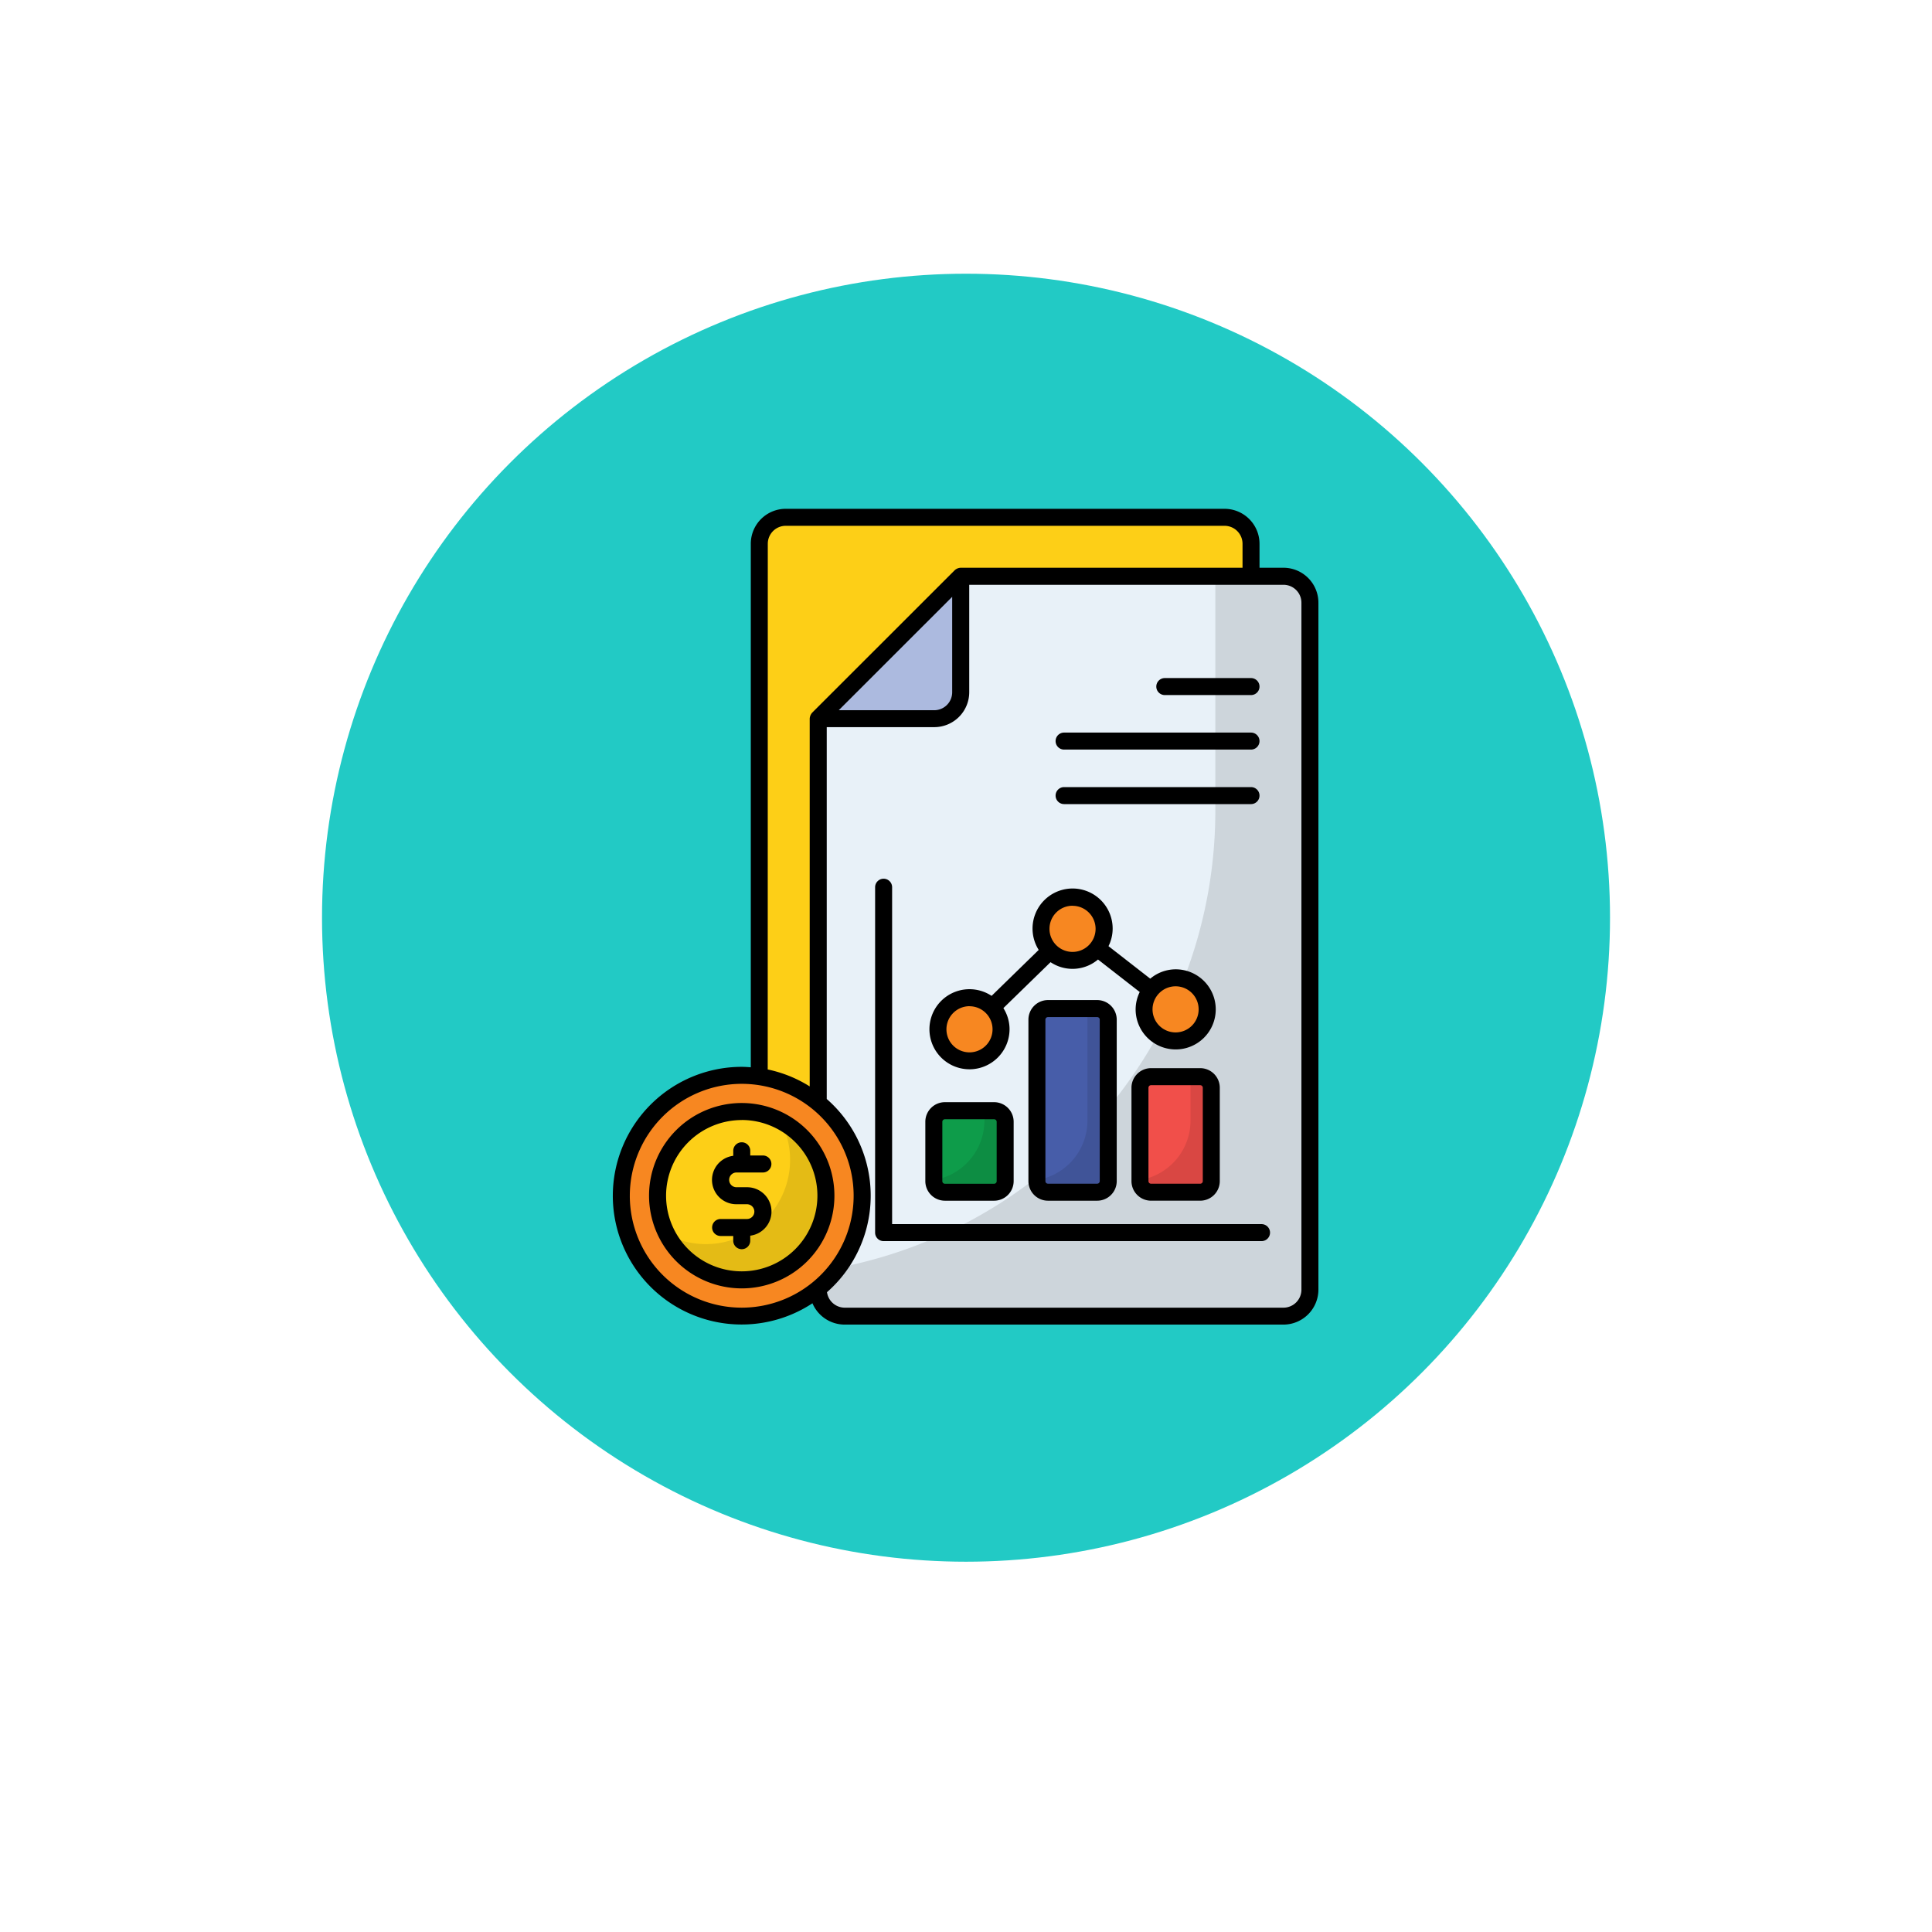 <svg xmlns="http://www.w3.org/2000/svg" xmlns:xlink="http://www.w3.org/1999/xlink" width="120" height="120" viewBox="0 0 120 120"><defs><filter id="a" x="0" y="0" width="120" height="120" filterUnits="userSpaceOnUse"><feOffset dy="3" input="SourceAlpha"/><feGaussianBlur stdDeviation="3" result="b"/><feFlood flood-opacity="0.161"/><feComposite operator="in" in2="b"/><feComposite in="SourceGraphic"/></filter></defs><g transform="translate(-882.332 -420)"><g transform="translate(891.395 426.063)"><g transform="matrix(1, 0, 0, 1, -9.06, -6.06)" filter="url(#a)"><circle cx="51" cy="51" r="51" transform="translate(9 6)" fill="#fff" opacity="0.45"/></g><circle cx="40" cy="40" r="40" transform="translate(10.938 10.938)" fill="#22cac5"/></g><g transform="translate(884.035 449.564)"><g transform="translate(36.36 2.039)"><path d="M158.072,44.421V8.956a1.643,1.643,0,0,0-1.643-1.643H129.172a1.643,1.643,0,0,0-1.643,1.643V51.626a1.643,1.643,0,0,0,1.643,1.643h20.052Z" transform="translate(-118.433 -6.787)" fill="#fdcf17"/><path d="M164.242,52.872V88.337a1.643,1.643,0,0,0,1.643,1.643h27.257a1.643,1.643,0,0,0,1.643-1.643V45.667a1.643,1.643,0,0,0-1.643-1.643H173.091Z" transform="translate(-151.483 -39.835)" fill="#e8f1f8"/><path d="M194.8,45.668V88.34a1.643,1.643,0,0,1-1.642,1.642H165.906a1.643,1.643,0,0,1-1.643-1.642V87.186A28.9,28.9,0,0,0,188.927,58.6V44.026h4.235A1.643,1.643,0,0,1,194.8,45.668Z" transform="translate(-151.503 -39.837)" opacity="0.12"/><path d="M164.242,52.872h7.206a1.643,1.643,0,0,0,1.643-1.643V44.024Z" transform="translate(-151.483 -39.835)" fill="#acbadf"/><path d="M240.646,377.433v3.688a.688.688,0,0,1-.688.688H236.9a.688.688,0,0,1-.688-.688v-3.687a.688.688,0,0,1,.688-.688h3.055A.688.688,0,0,1,240.646,377.433Z" transform="translate(-216.277 -339.361)" fill="#0e9c4a"/><path d="M240.641,377.432v3.688a.688.688,0,0,1-.688.688H236.9a.688.688,0,0,1-.688-.688v-.069a3.741,3.741,0,0,0,3.139-3.691v-.615h.605A.689.689,0,0,1,240.641,377.432Z" transform="translate(-216.27 -339.36)" opacity="0.1"/><path d="M304.815,313.857v10.031a.688.688,0,0,1-.688.688h-3.055a.688.688,0,0,1-.688-.688V313.857a.688.688,0,0,1,.688-.688h3.055A.688.688,0,0,1,304.815,313.857Z" transform="translate(-274.044 -282.128)" fill="#475da9"/><path d="M304.81,313.856v10.031a.688.688,0,0,1-.688.688h-3.056a.688.688,0,0,1-.688-.688v-.069a3.741,3.741,0,0,0,3.139-3.691v-6.958h.605A.689.689,0,0,1,304.81,313.856Z" transform="translate(-274.037 -282.127)" opacity="0.1"/><path d="M368.983,356.241v5.8a.688.688,0,0,1-.688.688h-3.055a.688.688,0,0,1-.688-.688v-5.8a.688.688,0,0,1,.688-.688H368.3A.688.688,0,0,1,368.983,356.241Z" transform="translate(-331.81 -320.283)" fill="#f14f4a"/><path d="M368.978,356.24v5.8a.688.688,0,0,1-.688.688h-3.056a.688.688,0,0,1-.688-.688v-.069a3.741,3.741,0,0,0,3.139-3.691v-2.729h.605A.689.689,0,0,1,368.978,356.24Z" transform="translate(-331.803 -320.282)" opacity="0.1"/><g transform="translate(0.528 24.125)"><path d="M242.693,308.345a1.96,1.96,0,1,1-1.963-1.958A1.962,1.962,0,0,1,242.693,308.345Z" transform="translate(-219.107 -300.148)" fill="#f78721"/><path d="M306.861,245.811a1.96,1.96,0,1,1-1.963-1.958A1.962,1.962,0,0,1,306.861,245.811Z" transform="translate(-276.873 -243.853)" fill="#f78721"/><path d="M371.029,295.969a1.96,1.96,0,1,1-1.963-1.958A1.962,1.962,0,0,1,371.029,295.969Z" transform="translate(-334.639 -289.007)" fill="#f78721"/><path d="M56.61,362.213a7.479,7.479,0,1,1-7.477-7.477A7.478,7.478,0,0,1,56.61,362.213Z" transform="translate(-41.653 -343.673)" fill="#f78721"/></g><path d="M74.655,382.508a5.229,5.229,0,1,1-5.229-5.229A5.229,5.229,0,0,1,74.655,382.508Z" transform="translate(-61.419 -339.842)" fill="#fdcf17"/><path d="M79.989,387.846a5.228,5.228,0,0,1-9.866,2.415,5.165,5.165,0,0,0,2.412.592,5.231,5.231,0,0,0,5.231-5.231,5.165,5.165,0,0,0-.592-2.412A5.214,5.214,0,0,1,79.989,387.846Z" transform="translate(-66.755 -345.182)" opacity="0.1"/><path d="M200.714,232.864a.528.528,0,1,0-1.056,0v21.454a.528.528,0,0,0,.528.528h23.473a.528.528,0,0,0,0-1.056H200.714Z" transform="translate(-183.366 -209.36)"/><path d="M312.544,176.347h11.609a.528.528,0,1,0,0-1.056H312.544a.528.528,0,1,0,0,1.056Z" transform="translate(-284.514 -158.006)"/><path d="M312.544,142.406h11.609a.528.528,0,1,0,0-1.056H312.544a.528.528,0,1,0,0,1.056Z" transform="translate(-284.514 -127.451)"/><path d="M375.239,107.412a.528.528,0,1,0,0,1.056h5.354a.528.528,0,0,0,0-1.056Z" transform="translate(-340.954 -96.899)"/><path d="M296.31,307.878a1.217,1.217,0,0,0-1.215,1.216v10.03a1.217,1.217,0,0,0,1.215,1.216h3.055a1.217,1.217,0,0,0,1.215-1.216v-10.03a1.217,1.217,0,0,0-1.215-1.216Zm3.215,1.216v10.03a.16.16,0,0,1-.16.16H296.31a.16.16,0,0,1-.16-.16v-10.03a.16.16,0,0,1,.16-.16h3.055A.16.16,0,0,1,299.525,309.094Z" transform="translate(-269.281 -277.365)"/><path d="M232.138,377.572h3.055a1.217,1.217,0,0,0,1.215-1.216v-3.688a1.217,1.217,0,0,0-1.215-1.216h-3.055a1.217,1.217,0,0,0-1.216,1.216v3.688a1.217,1.217,0,0,0,1.216,1.216Zm-.16-4.9a.161.161,0,0,1,.16-.16h3.055a.16.16,0,0,1,.16.16v3.688a.16.16,0,0,1-.16.16h-3.055a.161.161,0,0,1-.16-.16Z" transform="translate(-211.511 -334.597)"/><path d="M235.964,249.778a2.493,2.493,0,0,0,2.49-2.491,2.458,2.458,0,0,0-.383-1.31L241,243.124a2.45,2.45,0,0,0,2.948-.165l2.592,2.019a2.455,2.455,0,0,0-.255,1.075,2.488,2.488,0,1,0,2.485-2.485,2.461,2.461,0,0,0-1.577.581L244.6,242.13a2.459,2.459,0,0,0,.258-1.082,2.488,2.488,0,1,0-4.593,1.315l-2.926,2.854a2.487,2.487,0,1,0-1.374,4.56Zm12.8-5.155a1.432,1.432,0,1,1-1.429,1.429A1.434,1.434,0,0,1,248.768,244.623Zm-6.4-5a1.432,1.432,0,1,1-1.43,1.43A1.434,1.434,0,0,1,242.366,239.619Zm-6.4,6.239a1.432,1.432,0,1,1-1.43,1.43A1.438,1.438,0,0,1,235.964,245.858Z" transform="translate(-213.812 -214.965)"/><path d="M363.532,350.261h-3.055a1.217,1.217,0,0,0-1.215,1.216v5.8a1.217,1.217,0,0,0,1.215,1.216h3.055a1.217,1.217,0,0,0,1.215-1.216v-5.8A1.217,1.217,0,0,0,363.532,350.261Zm.16,7.018a.16.16,0,0,1-.16.16h-3.055a.16.16,0,0,1-.16-.16v-5.8a.16.16,0,0,1,.16-.16h3.055a.16.16,0,0,1,.16.16Z" transform="translate(-327.047 -315.519)"/><path d="M100.337,401.182H98.7a.528.528,0,1,0,0,1.056h.784v.292a.528.528,0,1,0,1.056,0v-.312a1.51,1.51,0,0,0-.2-3.008h-.652a.458.458,0,0,1,0-.917h1.638a.528.528,0,0,0,0-1.056h-.785v-.292a.528.528,0,1,0-1.056,0v.312a1.51,1.51,0,0,0,.2,3.008h.652a.458.458,0,1,1,0,.917Z" transform="translate(-92.004 -357.071)"/><path d="M36.36,44.7a8,8,0,0,0,12.4,6.685,2.177,2.177,0,0,0,2,1.324H78.017a2.175,2.175,0,0,0,2.169-2.175V7.872A2.172,2.172,0,0,0,78.017,5.7H76.528V4.208a2.175,2.175,0,0,0-2.175-2.169H47.1a2.172,2.172,0,0,0-2.17,2.169l0,32.519c-.185-.013-.37-.028-.558-.028A8.016,8.016,0,0,0,36.36,44.7ZM79.131,7.872V50.539a1.118,1.118,0,0,1-1.113,1.119H50.763a1.117,1.117,0,0,1-1.1-.962,7.972,7.972,0,0,0-.016-12V15.6h6.68a2.173,2.173,0,0,0,2.171-2.17V6.758H78.017A1.115,1.115,0,0,1,79.131,7.872ZM57.439,7.506v5.928a1.116,1.116,0,0,1-1.115,1.115H50.393Zm-11.453-3.3A1.115,1.115,0,0,1,47.1,3.095H74.354a1.118,1.118,0,0,1,1.119,1.114V5.7h-17.5a.579.579,0,0,0-.375.152L48.744,14.7a.614.614,0,0,0-.155.373V37.915a7.945,7.945,0,0,0-2.608-1.053ZM44.368,37.755a6.951,6.951,0,1,1-6.952,6.95A6.958,6.958,0,0,1,44.368,37.755Z" transform="translate(-36.36 -2.039)"/><path d="M64.666,383.5a5.757,5.757,0,1,0-5.758-5.758A5.764,5.764,0,0,0,64.666,383.5Zm0-10.459a4.7,4.7,0,1,1-4.7,4.7A4.706,4.706,0,0,1,64.666,373.044Z" transform="translate(-56.658 -335.079)"/></g></g></g></svg>